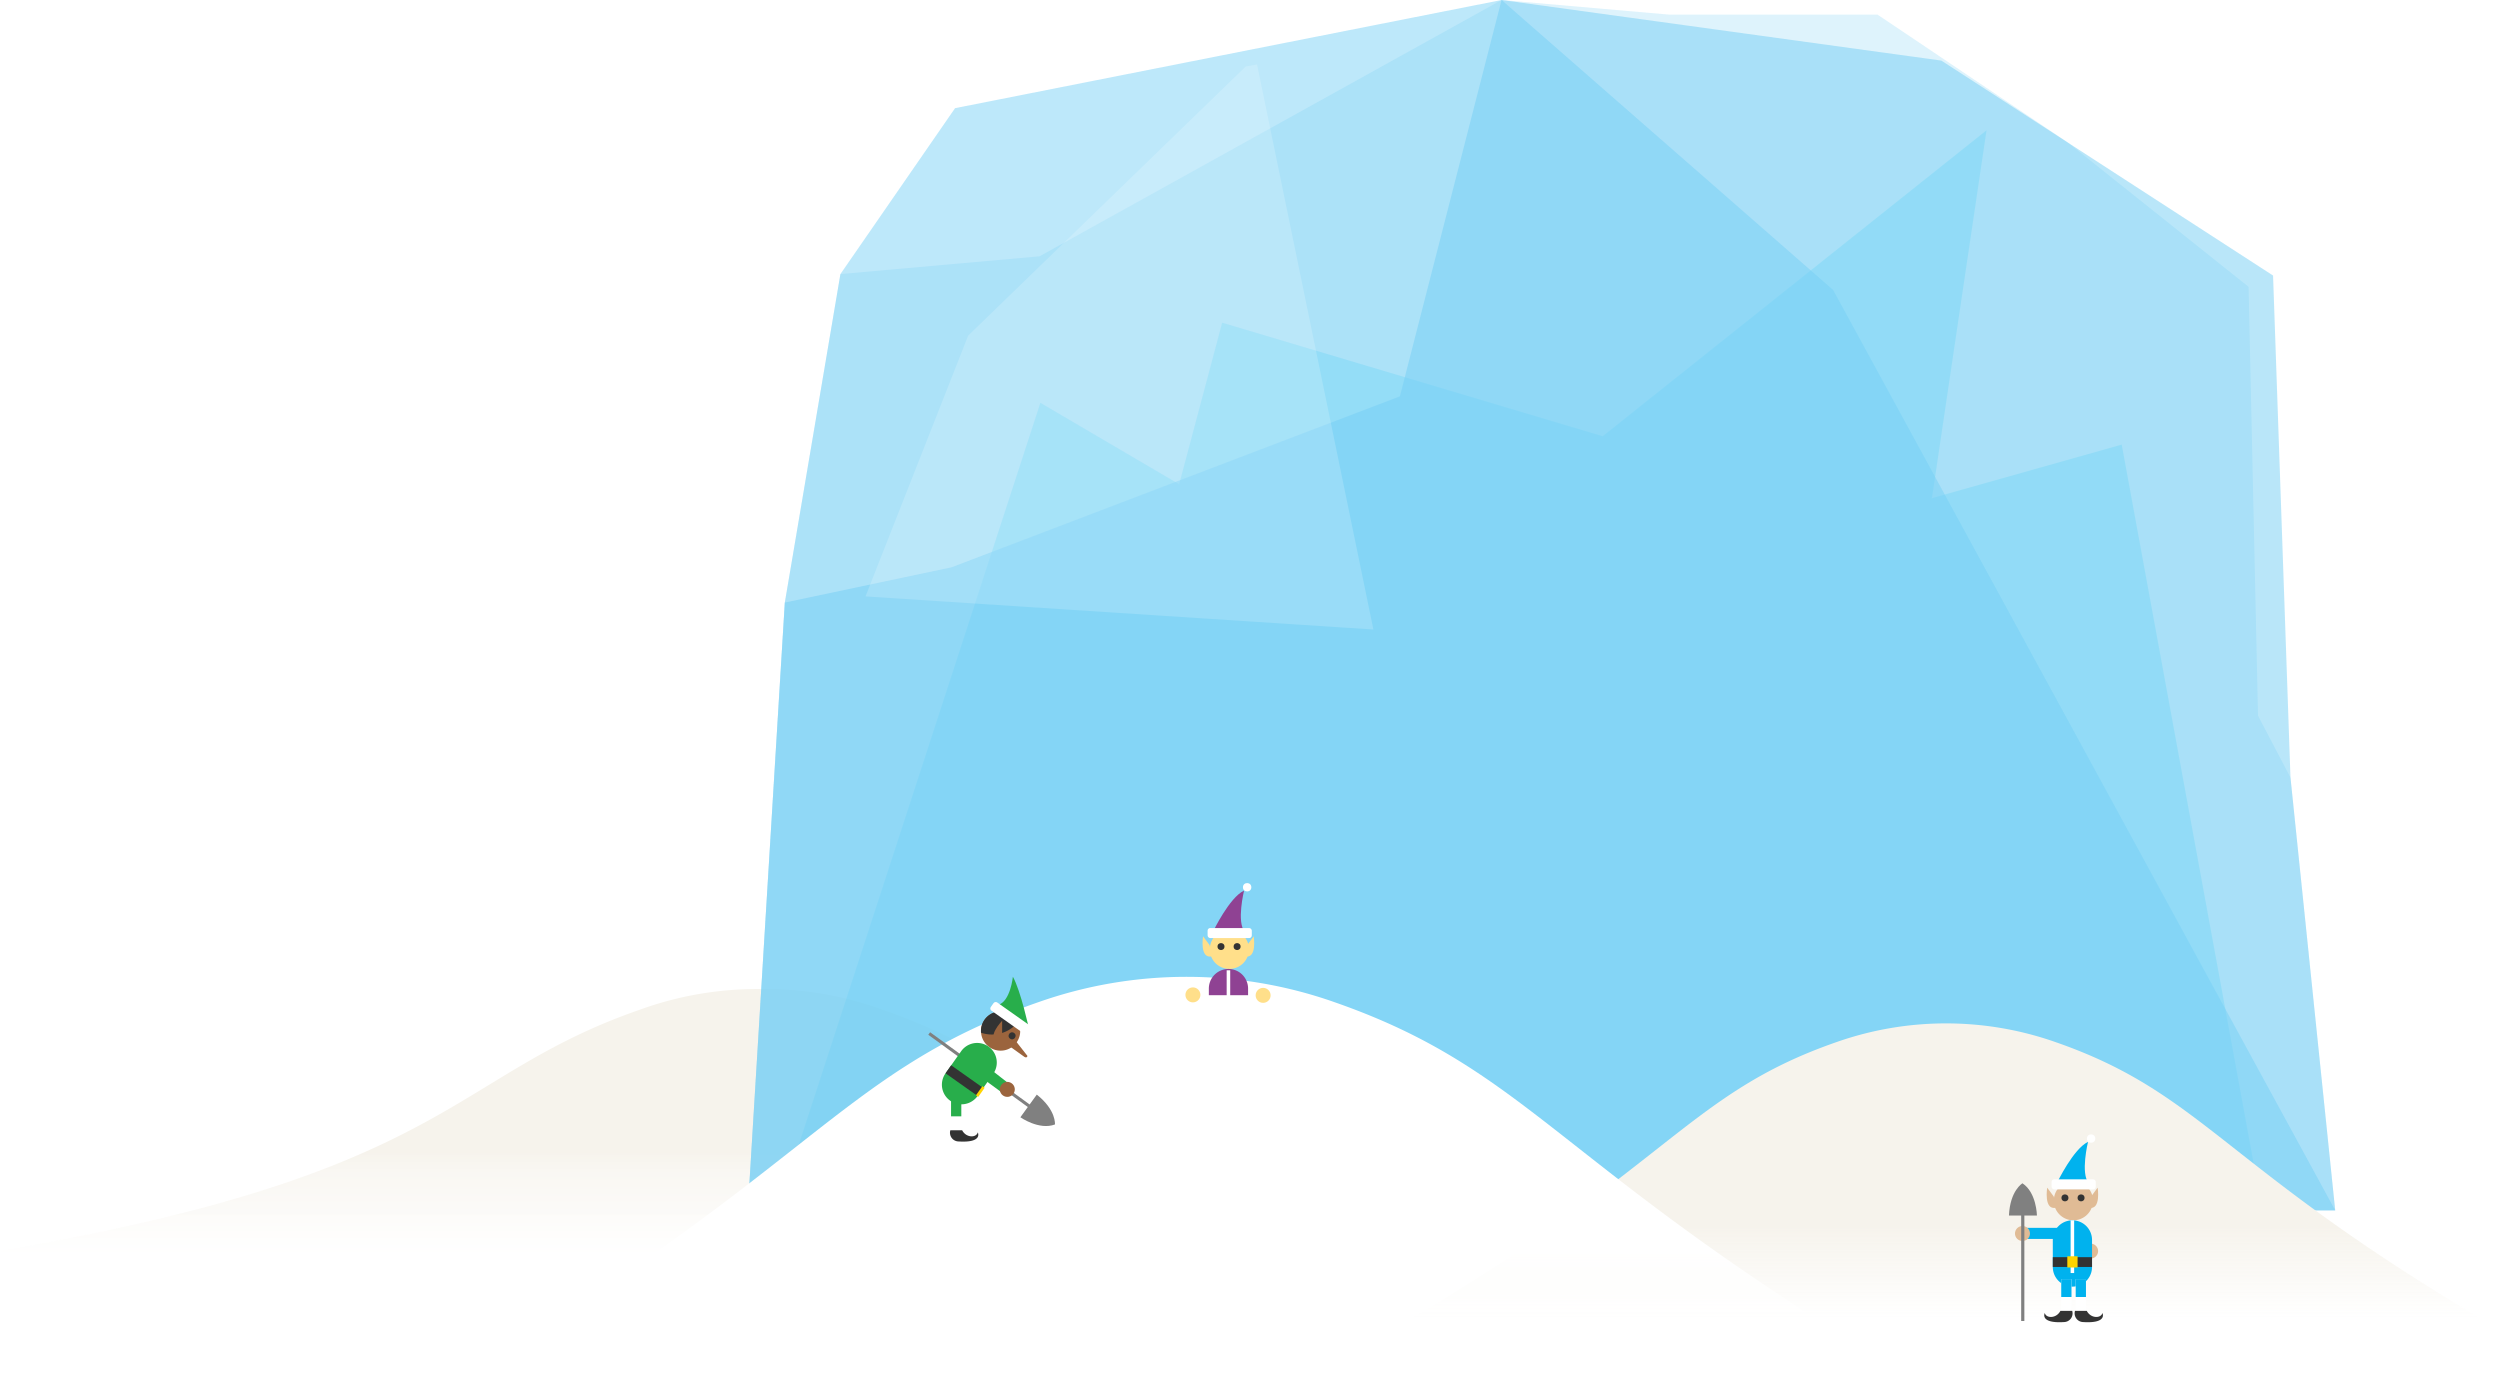 <svg xmlns="http://www.w3.org/2000/svg" width="423.69" height="235.59" viewBox="0 0 423.69 235.59"><defs><style>.cls-1{isolation:isolate}.cls-2,.cls-6,.cls-7{opacity:.5}.cls-3{opacity:.8}.cls-4{fill:url(#linear-gradient)}.cls-5,.cls-8{opacity:.48}.cls-6,.cls-8{fill:#75cef4}.cls-7{fill:#00bff0;mix-blend-mode:multiply}.cls-13,.cls-9{fill:#fff}.cls-9{opacity:.17}.cls-10{fill:url(#linear-gradient-2)}.cls-11{fill:#e0bb95}.cls-12{fill:#00b2ee}.cls-14{fill:#333}.cls-15{fill:#ffd400}.cls-16{fill:gray}.cls-17{fill:url(#linear-gradient-3)}.cls-18{fill:#ffdf8a}.cls-19{fill:#8f4293}.cls-20{fill:#28ae4b}.cls-21{fill:#9b643d}.cls-22{opacity:.99}</style><linearGradient id="linear-gradient" x1="129.01" y1="188.15" x2="129.01" y2="219.43" gradientUnits="userSpaceOnUse"><stop offset=".22" stop-color="#f6f3ec"/><stop offset=".33" stop-color="#f6f3ec" stop-opacity=".67"/><stop offset=".79" stop-color="#f6f3ec" stop-opacity="0"/></linearGradient><linearGradient id="linear-gradient-2" x1="329.82" y1="182.11" x2="329.82" y2="223.4" gradientUnits="userSpaceOnUse"><stop offset=".07" stop-color="#f6f3ec"/><stop offset=".62" stop-color="#f6f3ec"/><stop offset="1" stop-color="#f6f3ec" stop-opacity="0"/></linearGradient><linearGradient id="linear-gradient-3" x1="201.07" y1="177.24" x2="201.07" y2="232.93" gradientUnits="userSpaceOnUse"><stop offset=".07" stop-color="#fff"/><stop offset=".62" stop-color="#fff"/><stop offset="1" stop-color="#fff" stop-opacity="0"/></linearGradient></defs><title>building-traditions-ice</title><g class="cls-1"><g id="slice"><path id="_Path_" data-name="&lt;Path&gt;" class="cls-4" d="M257.32 211.86c-75.81-13-75.48-29.54-107.74-40.74a58.35 58.35 0 0 0-20.57-3.5 58.35 58.35 0 0 0-20.57 3.5C76.18 182.32 76.51 198.87.7 211.86c-9.2 1.58 74.94 22.44 107.74 22.44a107.09 107.09 0 0 0 20.56-1.95 107.09 107.09 0 0 0 20.57 1.95c32.8 0 116.95-20.86 107.75-22.44z"/><g id="_Group_" data-name="&lt;Group&gt;"><g id="_Group_2" data-name="&lt;Group&gt;"><g id="_Group_3" data-name="&lt;Group&gt;" class="cls-5"><path id="_Path_2" data-name="&lt;Path&gt;" class="cls-6" d="M395.76 205.12l-7.58-73.34-5.5-10.49-1.6-72.68-30.66-24.47L318.2 2.48h-35.3L254.48 0l-78.3 43.44-33.75 3.01-9.42 55.67-6.32 103.64 269.07-.64z"/><path id="_Path_3" data-name="&lt;Path&gt;" class="cls-7" d="M383.32 204.69L359.58 75.35l-32.16 9.07 9.25-62.34-65.05 51.85-64.49-19.24-7.29 27.38-23.52-13.8-44.77 137.49 251.77-1.07z"/></g><path id="_Path_4" data-name="&lt;Path&gt;" class="cls-6" d="M395.76 205.12l-7.58-73.34-2.95-85.08-56.22-36.43L254.48 0l-17.23 67.17-75.99 28.98-28.25 5.97-6.32 103.64 269.07-.64z"/><path id="_Path_5" data-name="&lt;Path&gt;" class="cls-8" d="M395.76 205.12L310.67 49.14 254.48 0l-92.62 18.33-19.43 28.12-9.42 55.67-6.32 103.64 269.07-.64z"/></g><path id="_Path_6" data-name="&lt;Path&gt;" class="cls-9" d="M146.68 101.08l17.4-44.2 47.04-45.61 1.92-.34 19.72 95.76-86.08-5.61z"/></g><path class="cls-10" d="M423.69 225.37c-47-27.28-49.82-39.9-75.39-48.78a55.92 55.92 0 0 0-37 0c-25.57 8.88-28.37 21.5-75.39 48.78z"/><circle class="cls-11" cx="354.31" cy="212.03" r="1.27"/><path class="cls-12" d="M348.65 200.4s2.73-5.7 5.22-6.88c0 0-1.31 5.34.12 7z"/><path class="cls-11" d="M354.71 203.49a3.32 3.32 0 0 1-3.32 3.32 3.32 3.32 0 0 1-3.32-3.32 3.32 3.32 0 0 1 3.32-3.32 3.32 3.32 0 0 1 3.32 3.32z"/><rect class="cls-13" x="347.69" y="199.87" width="7.49" height="1.7" rx=".44" ry=".44"/><circle class="cls-14" cx="349.96" cy="203.01" r=".59"/><circle class="cls-14" cx="352.69" cy="203.01" r=".59"/><path class="cls-12" d="M342.69 208.09h6.63v1.88h-6.63z"/><path class="cls-12" d="M354.55 214.73a3.32 3.32 0 1 1-6.65 0v-4.59a3.32 3.32 0 1 1 6.65 0z"/><path class="cls-13" d="M349.33 216.78v5.7h1.74v-5.7"/><path class="cls-12" d="M349.33 216.78v3.03h1.74v-3.03"/><path class="cls-14" d="M351.19 222.16h-2c-.67 1.31-2.41 1.31-2.65.36 0 0-.93 1.8 3.25 1.54a1.48 1.48 0 0 0 1.4-1.9z"/><path class="cls-13" d="M353.52 216.78v5.7h-1.74v-5.7"/><path class="cls-12" d="M353.52 216.78v3.03h-1.74v-3.03"/><path class="cls-14" d="M351.66 222.16h2c.67 1.31 2.41 1.31 2.65.36 0 0 .93 1.8-3.25 1.54a1.48 1.48 0 0 1-1.4-1.9z"/><path class="cls-13" d="M350.92 206.81h.6v8.94h-.6z"/><path class="cls-14" d="M347.9 213.06h6.65v1.66h-6.65z"/><path class="cls-15" d="M350.36 212.91h1.74v1.9h-1.74z"/><circle class="cls-13" cx="354.39" cy="192.96" r=".71"/><path class="cls-11" d="M348.06 202.78l-1.11-1.5s-.63 3.88 1.5 3.4zM354.39 202.78l1.11-1.5s.63 3.88-1.5 3.4z"/><circle class="cls-11" cx="342.76" cy="209.05" r="1.27"/><path class="cls-16" d="M345.21 206s-.05-3.88-2.45-5.46c0 0-2.11 1.23-2.29 5.46h2.07v17.88h.54V206z"/><path class="cls-17" d="M327.7 235.59c-63.42-36.8-67.21-53.82-101.69-65.8a75.43 75.43 0 0 0-49.87 0c-34.49 12-38.27 29-101.69 65.8z"/><circle class="cls-18" cx="202.17" cy="168.61" r="1.27"/><circle class="cls-18" cx="214.07" cy="168.69" r="1.27"/><path class="cls-19" d="M205.62 157.81s2.73-5.7 5.22-6.88c0 0-1.31 5.34.12 7z"/><path class="cls-18" d="M211.67 160.89a3.32 3.32 0 0 1-3.32 3.32 3.32 3.32 0 0 1-3.32-3.32 3.32 3.32 0 0 1 3.32-3.32 3.32 3.32 0 0 1 3.32 3.32z"/><rect class="cls-13" x="204.66" y="157.28" width="7.49" height="1.7" rx=".44" ry=".44"/><circle class="cls-14" cx="206.93" cy="160.42" r=".59"/><circle class="cls-14" cx="209.66" cy="160.42" r=".59"/><path class="cls-19" d="M204.87 168.66v-1.12a3.32 3.32 0 1 1 6.65 0v1.12"/><path class="cls-13" d="M207.89 164.44h.6v5.25h-.6z"/><circle class="cls-13" cx="211.36" cy="150.37" r=".71"/><path class="cls-18" d="M205 160.18l-1.11-1.5s-.63 3.88 1.5 3.4zM211.36 160.18l1.11-1.5s.63 3.88-1.5 3.4z"/><path class="cls-16" d="M172.93 189.35s3.17 2.24 5.86 1.22c0 0 .24-2.44-3.08-5.06l-1.21 1.67-16.87-12.24-.31.43 16.87 12.24z"/><path class="cls-20" d="M174.39 174.37s-1.38-6.43-2.73-8.84c0 0-.42 4.25-2.54 4.79z"/><path class="cls-21" d="M172.29 176.66a3.32 3.32 0 0 1-4.63.79 3.32 3.32 0 0 1-.79-4.63 3.32 3.32 0 0 1 4.63-.79 3.32 3.32 0 0 1 .79 4.63z"/><path class="cls-14" d="M172.53 173.23a3.32 3.32 0 0 0-6.27 1.79 5.71 5.71 0 0 0 6.27-1.79z"/><path class="cls-21" d="M169.84 176v-3s-2.76 2.8-.74 3.65z"/><rect class="cls-13" x="170.36" y="168.77" width="1.7" height="7.49" rx=".44" ry=".44" transform="rotate(-54.73 171.188 172.504)"/><circle class="cls-14" cx="171.52" cy="175.54" r=".59" transform="rotate(-54.72 171.531 175.539)"/><path class="cls-20" d="M165.67 185.75a3.32 3.32 0 1 1-5.43-3.84l2.65-3.75a3.32 3.32 0 1 1 5.43 3.84z"/><path class="cls-13" d="M162.92 187.75v4.12h-1.74v-4.12"/><path class="cls-20" d="M161.58 185.52c1.16 0 1.34.58 1.34 1.18v2.49h-1.74v-2.81z"/><path class="cls-14" d="M161.06 191.55h2c.67 1.31 2.41 1.31 2.65.36 0 0 .93 1.8-3.24 1.54a1.48 1.48 0 0 1-1.41-1.9z"/><path class="cls-14" transform="rotate(-54.73 163.416 183.142)" d="M162.6 179.83h1.66v6.65h-1.66z"/><path class="cls-15" transform="rotate(-54.73 166.115 185.004)" d="M165.19 184.78h1.9v.47h-1.9z"/><path class="cls-21" d="M172 176.25l2 2.54c.28.2 0 .6-.41.31l-3-2.15z"/><path class="cls-20" d="M170.88 183.57l-3.79-2.96-.87 1.93 3.86 2.83.8-1.8z"/><circle class="cls-21" cx="170.72" cy="184.64" r="1.27" transform="rotate(-54.73 170.703 184.636)"/></g></g></svg>